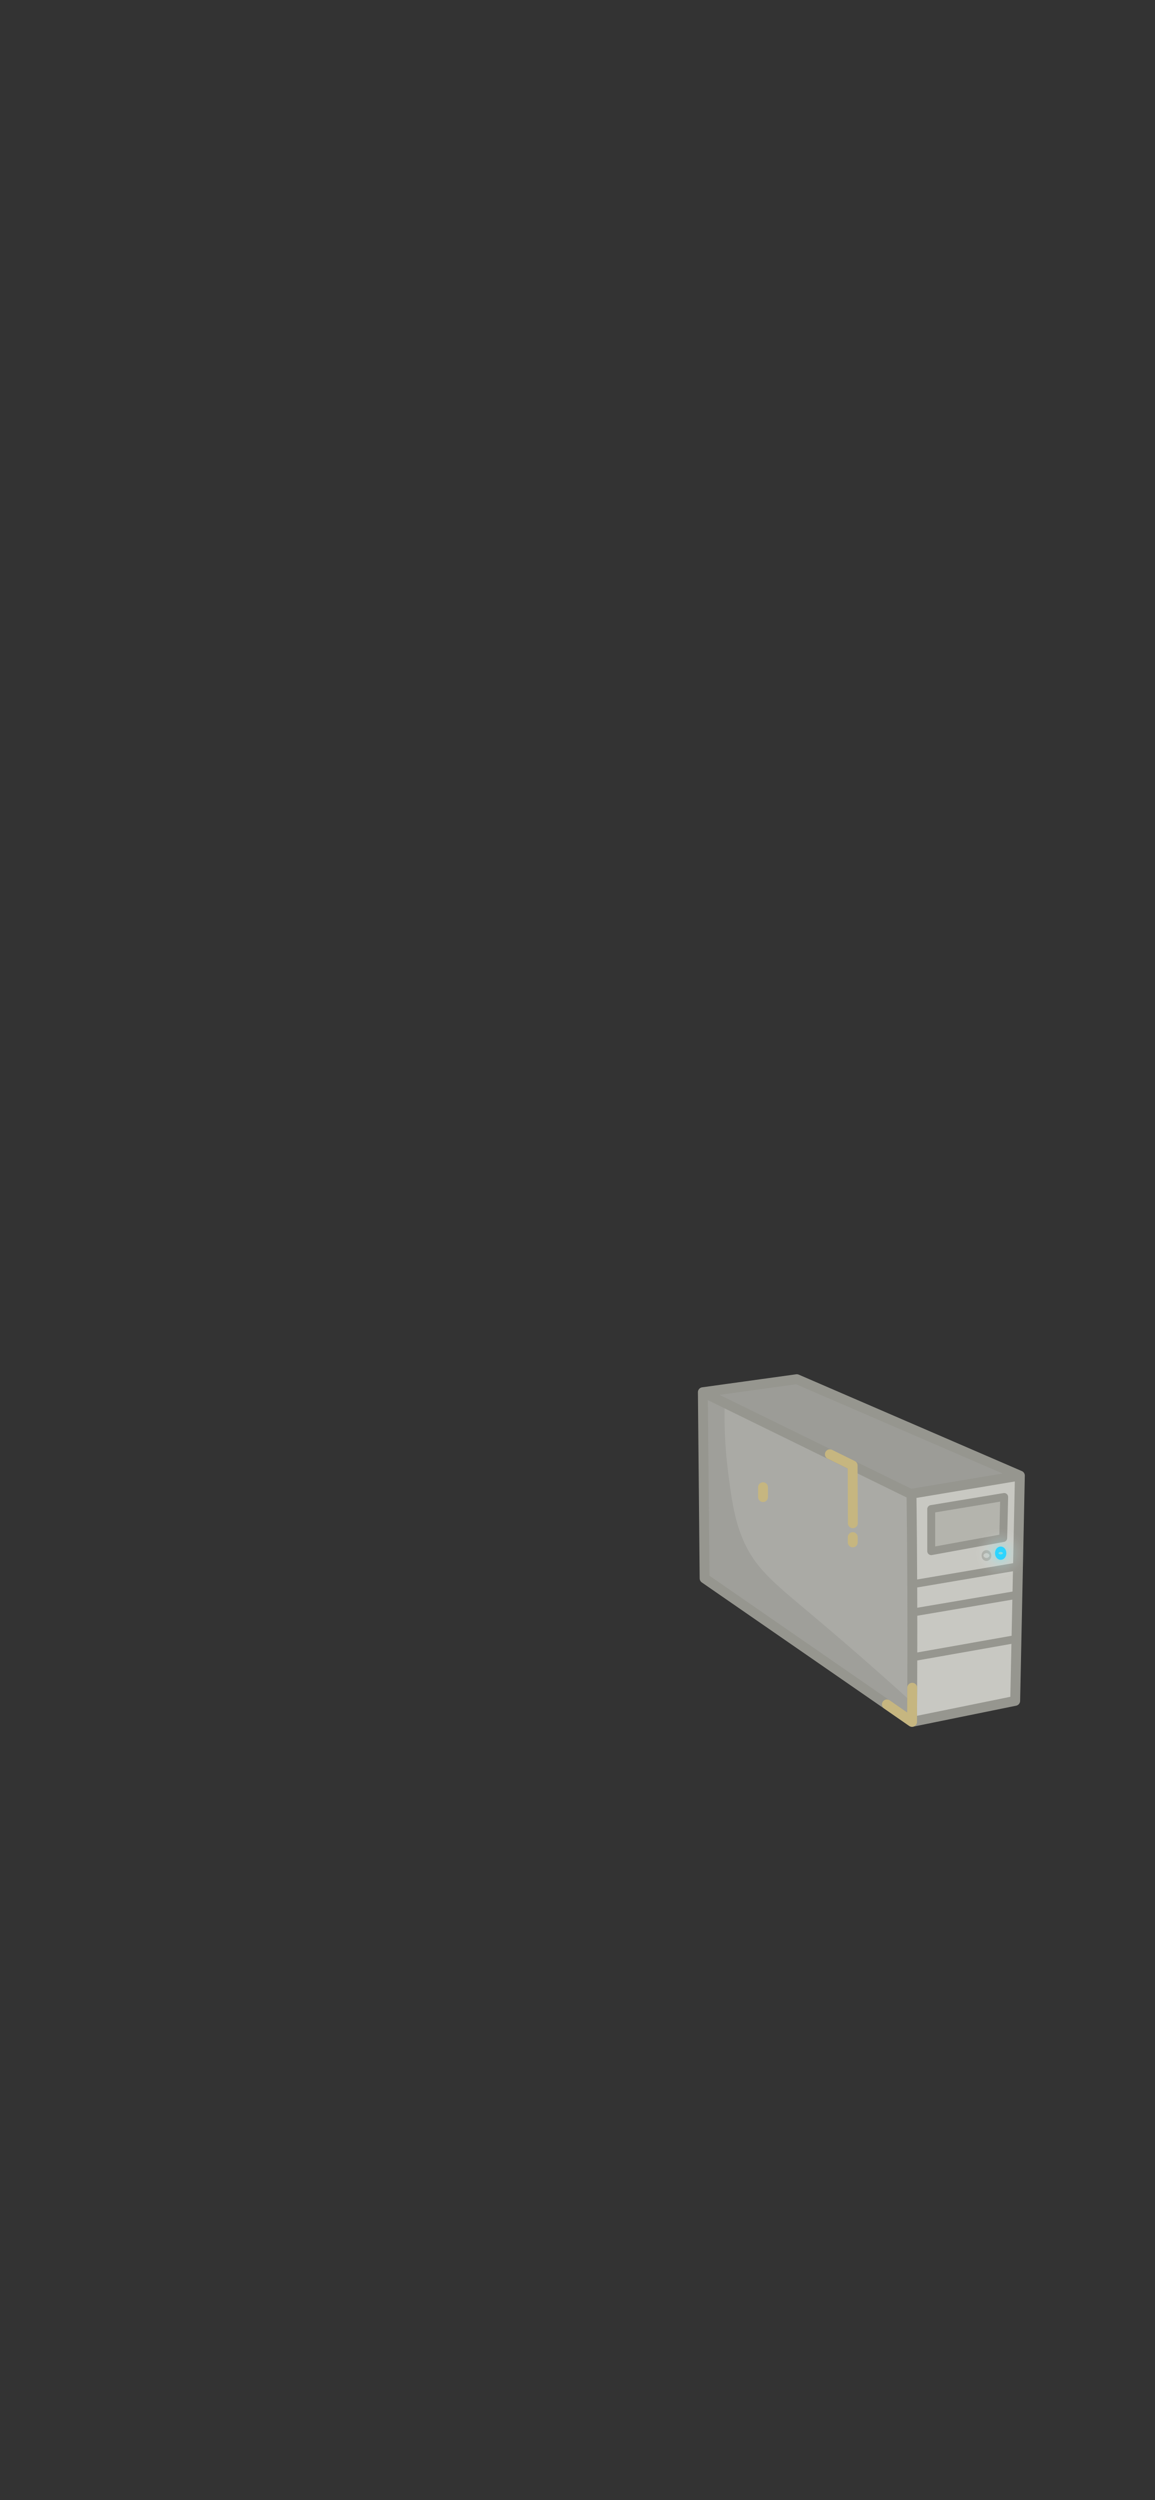 <?xml version="1.0" encoding="UTF-8"?>
<svg id="_ПК_v0" data-name="ПК v0" xmlns="http://www.w3.org/2000/svg" xmlns:xlink="http://www.w3.org/1999/xlink" viewBox="0 0 1170 2532">
  <rect x="0" y="0" width="1170" height="2532" fill="#333333" stroke="none"/>
  <defs>
    <style>
      .cls-1, .cls-2 {
        stroke-width: 10px;
      }

      .cls-1, .cls-2, .cls-3, .cls-4, .cls-5 {
        fill: none;
        stroke-linecap: round;
        stroke-linejoin: round;
      }

      .cls-1, .cls-4 {
        stroke: #96968f;
      }

      .cls-2 {
        stroke: #c6b680;
      }

      .cls-6 {
        opacity: .22;
      }

      .cls-6, .cls-7, .cls-8, .cls-9, .cls-10, .cls-11 {
        stroke-width: 0px;
      }

      .cls-7 {
        fill: url(#_Безымянный_градиент_8);
      }

      .cls-8 {
        fill: #b4b4ad;
      }

      .cls-9 {
        opacity: .15;
      }

      .cls-3 {
        stroke: #06c3ff;
      }

      .cls-3, .cls-4, .cls-5 {
        stroke-width: 8px;
      }

      .cls-10 {
        opacity: .07;
      }

      .cls-5 {
        stroke: #aaaaa3;
      }

      .cls-11 {
        fill: #c8c8c2;
      }
    </style>
    <radialGradient id="_Безымянный_градиент_8" data-name="Безымянный градиент 8" cx="1013.44" cy="1573.3" fx="1013.44" fy="1573.3" r="31.16" gradientUnits="userSpaceOnUse">
      <stop offset="0" stop-color="#3cecff" stop-opacity=".5"/>
      <stop offset=".02" stop-color="#43ecff" stop-opacity=".48"/>
      <stop offset=".21" stop-color="#86f3ff" stop-opacity=".31"/>
      <stop offset=".39" stop-color="#baf8ff" stop-opacity=".17"/>
      <stop offset=".57" stop-color="#e0fcff" stop-opacity=".08"/>
      <stop offset=".72" stop-color="#f7feff" stop-opacity=".02"/>
      <stop offset=".85" stop-color="#fff" stop-opacity="0"/>
    </radialGradient>
  </defs>
  <path class="cls-11" d="m807.15,1396.77c-31.72,4.4-63.44,8.8-95.17,13.19.16,16.56.32,33.11.47,49.67.44,46.29.88,92.59,1.32,138.89,29.32,20.12,58.65,40.25,87.97,60.38,41.13,28.22,82.26,56.45,123.39,84.68,34.42-7.01,68.83-14.01,103.25-21.02,1.58-76.04,3.17-152.08,4.75-228.12-75.32-32.56-150.65-65.11-225.98-97.67Zm116.65,115.97c-.47.07-.93.15-1.4.23.46-.08.94-.16,1.4-.24h0Z"/>
  <path class="cls-9" d="m923.23,1741.21c-67.3-46.05-134.61-92.1-201.91-138.15-2.68-1.83-5.35-3.66-8.03-5.49-.36-61.67-.71-123.33-1.07-185,67.18,31.86,134.37,63.72,201.56,95.58,2.72,1.29,5.43,2.58,8.15,3.87.43,76.4.87,152.79,1.3,229.19Z"/>
  <path class="cls-10" d="m712.34,1413.52c7.25,2.85,14.49,5.7,21.74,8.55-.44,17.13-.09,41.11,3.56,69.5,3.13,24.32,5.85,45.47,14.26,65.94,12.58,30.66,32.07,45.58,70.69,78.06,23.4,19.68,58.36,49.61,101.7,88.87-1.43,5.23-2.85,10.46-4.28,15.68-68.75-47.21-137.5-94.41-206.25-141.62-.48-61.66-.95-123.33-1.43-184.99Z"/>
  <path class="cls-6" d="m712.22,1412.57c70.3,33.78,140.59,67.56,210.89,101.35,35.49-6.5,70.97-12.99,106.46-19.49-74.14-32.55-148.28-65.11-222.42-97.66-31.64,5.27-63.29,10.53-94.93,15.8Z"/>
  <path class="cls-1" d="m711.98,1409.96c31.72-4.4,63.45-8.79,95.17-13.19,75.33,32.55,150.65,65.11,225.98,97.66-36.91,6.18-73.82,12.36-110.73,18.53-70.14-34.34-140.28-68.67-210.42-103.01.59,62.85,1.19,125.7,1.78,188.55,70.04,48.44,140.08,96.87,210.12,145.31.12-16.18.26-38.71.31-65.61.19-95.4-.85-163.34-.85-163.34s1.04,67.94.85,163.34c-.05,26.89-.19,49.43-.31,65.61,34.83-7.09,69.66-14.18,104.49-21.27,1.58-76.04,3.17-152.08,4.75-228.12"/>
  <path class="cls-8" d="m943.31,1528.3c.08,13.74.16,27.49.24,41.23,24.24-3.96,48.48-7.92,72.71-11.88.32-13.86.63-27.72.95-41.58-24.63,4.08-49.27,8.16-73.9,12.24Z"/>
  <path class="cls-4" d="m943.31,1528.3v42.65c24.32-4.44,48.63-8.87,72.95-13.31.32-13.86.63-27.72.95-41.58-24.63,4.08-49.27,8.16-73.9,12.24Z"/>
  <ellipse class="cls-3" cx="1013.69" cy="1572.98" rx="1.71" ry="2.72"/>
  <ellipse class="cls-5" cx="999.27" cy="1575.38" rx=".95" ry="1.51"/>
  <path class="cls-4" d="m925.84,1604.22c33.62-5.7,67.25-11.41,100.87-17.11"/>
  <path class="cls-4" d="m927.98,1632.5c33.62-5.7,67.25-11.41,100.87-17.11"/>
  <path class="cls-4" d="m926.91,1678c33.82-5.98,67.64-11.96,101.47-17.94"/>
  <path class="cls-2" d="m840.65,1472.81c7.68,3.78,15.37,7.56,23.05,11.35.08,19.5.16,39.01.24,58.51"/>
  <path class="cls-2" d="m772.93,1506.2v9.98"/>
  <path class="cls-2" d="m863.82,1556.72v5.35"/>
  <path class="cls-2" d="m898.43,1726.15c8.49,5.89,16.97,11.78,25.46,17.67.06-11.52.12-23.05.18-34.57"/>
  <g id="_Слой_57" data-name="Слой 57">
    <circle class="cls-7" cx="1013.44" cy="1573.3" r="31.16"/>
  </g>
</svg>